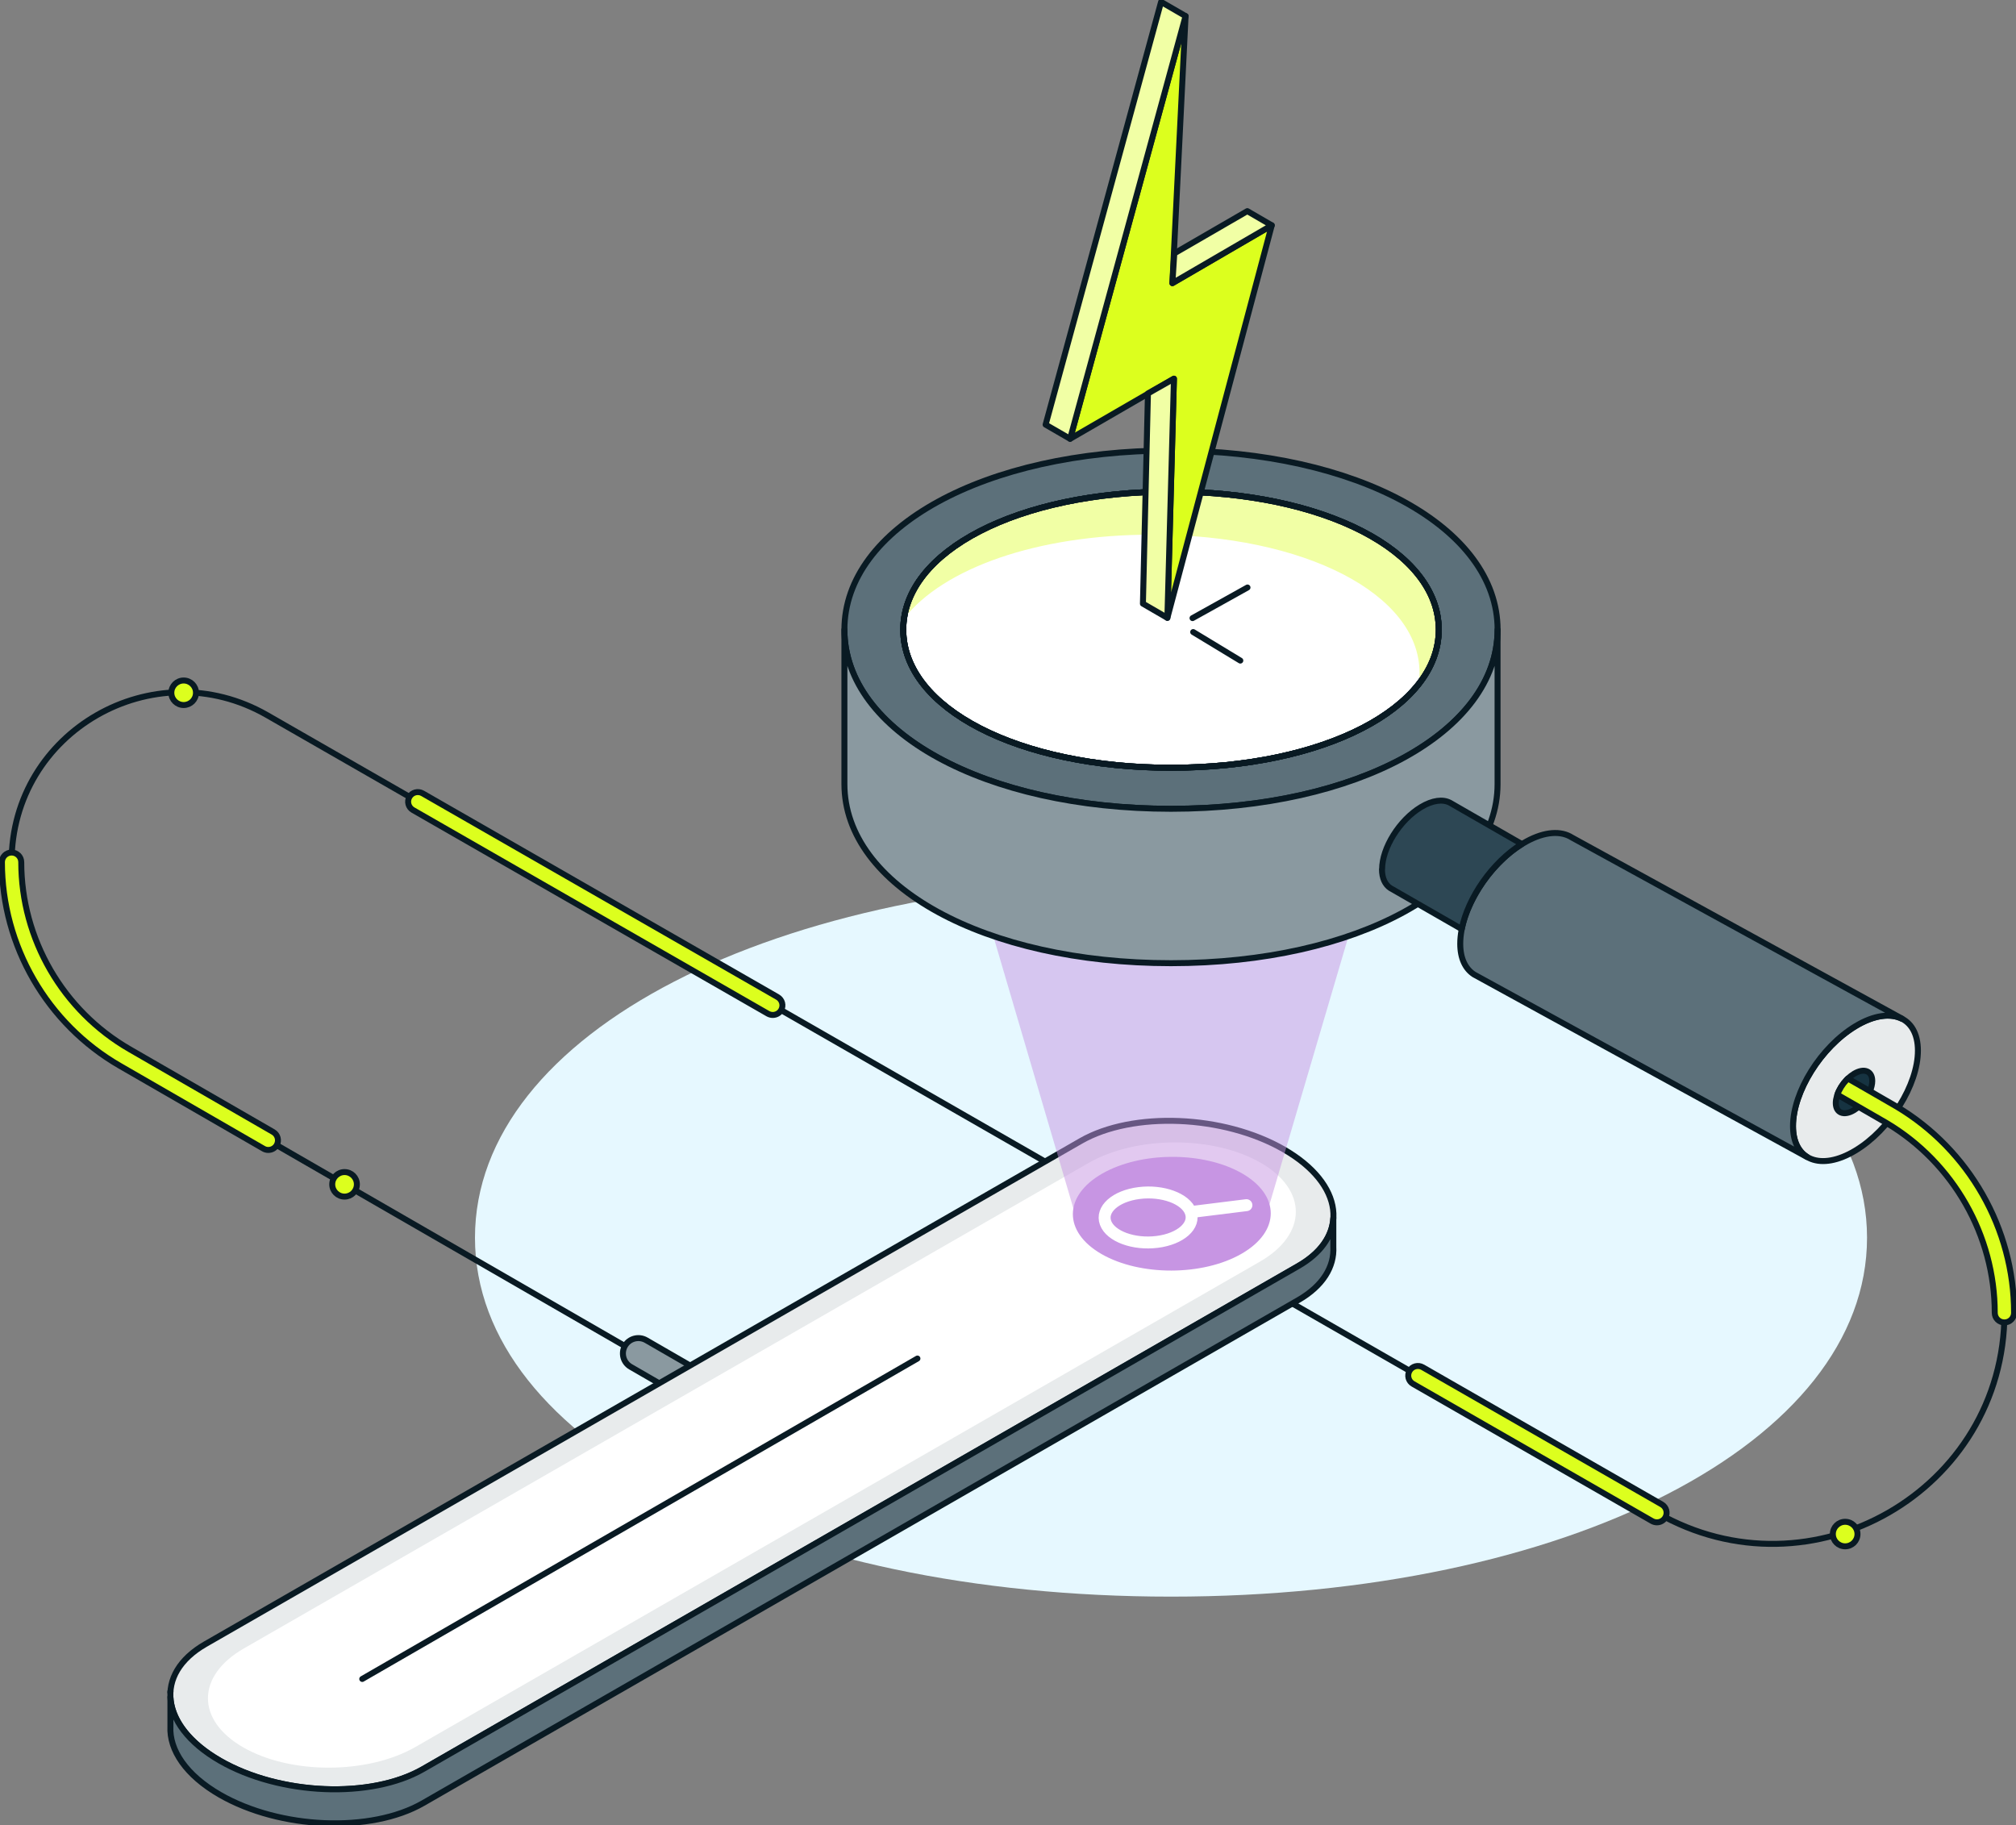 <svg width="338" height="306" viewBox="0 0 338 306" fill="none" xmlns="http://www.w3.org/2000/svg">
<rect x="0" y="0" width="338" height="306" fill="#808080" stroke="none"/>
<g clip-path="url(#clip0_242_48880)">
<path d="M196.329 267.672C262.854 267.672 313.024 241.805 313.024 207.506C313.024 173.206 262.854 147.34 196.329 147.34C129.804 147.34 79.634 173.206 79.634 207.506C79.634 241.805 129.804 267.672 196.329 267.672Z" fill="#E6F8FF"/>
<path d="M117.472 235.519C117.032 235.519 116.585 235.41 116.177 235.171L105.73 229.143C104.492 228.427 104.071 226.848 104.784 225.616C105.503 224.385 107.083 223.966 108.327 224.675L118.774 230.703C120.011 231.419 120.432 232.998 119.72 234.23C119.241 235.055 118.373 235.513 117.479 235.513L117.472 235.519Z" fill="#8A99A0" stroke="#091A23" stroke-linecap="round" stroke-linejoin="round"/>
<path d="M277.797 253.603C303.705 268.47 336.064 249.857 336.064 220.09" stroke="#091A23" stroke-linecap="round" stroke-linejoin="round"/>
<path d="M129.565 168.545L237.724 230.606" stroke="#091A23" stroke-linecap="round" stroke-linejoin="round"/>
<path d="M1.943 144.535C1.943 122.646 25.74 108.965 44.788 119.893L70.055 134.393" stroke="#091A23" stroke-linecap="round" stroke-linejoin="round"/>
<path d="M104.635 225.583L44.982 191.174" stroke="#091A23" stroke-linecap="round" stroke-linejoin="round"/>
<path d="M36.892 295.181C26.821 289.391 25.726 280.636 34.45 275.626L181.205 191.283C189.93 186.274 205.164 186.899 215.235 192.689C225.307 198.478 226.402 207.234 217.677 212.243L70.922 296.586C62.198 301.596 46.964 300.97 36.892 295.181Z" fill="#E8EBEC" stroke="#091A23" stroke-linecap="round" stroke-linejoin="round"/>
<path d="M69.634 292.885C61.648 297.475 48.707 297.501 40.779 292.943C32.851 288.391 32.903 280.951 40.883 276.361L182.488 194.983C190.474 190.393 203.415 190.367 211.343 194.925C219.271 199.477 219.219 206.917 211.239 211.508L69.634 292.885Z" fill="white"/>
<path d="M60.734 281.474L153.815 227.756" stroke="#091A23" stroke-linecap="round" stroke-linejoin="round"/>
<path d="M28.582 283.569L28.569 283.557V283.717C28.569 283.666 28.576 283.621 28.582 283.569Z" fill="#5C707A" stroke="#091A23" stroke-linecap="round" stroke-linejoin="round"/>
<path d="M223.545 209.014V204.191C223.377 207.215 221.44 210.084 217.671 212.25L70.916 296.594C62.191 301.603 46.958 300.978 36.886 295.188C31.568 292.132 28.757 288.251 28.57 284.531V289.431C28.369 293.389 31.186 297.619 36.886 300.894C46.958 306.684 62.191 307.309 70.916 302.299L217.671 217.956C221.803 215.577 223.727 212.36 223.545 209.02V209.014Z" fill="#5C707A" stroke="#091A23" stroke-linecap="round" stroke-linejoin="round"/>
<path opacity="0.5" d="M241.222 105.561H151.432L180.215 203.449H180.261C181.485 208.214 187.541 211.147 196.323 211.147C205.106 211.147 211.11 207.879 212.393 203.449L241.222 105.561Z" fill="#C795E3"/>
<path d="M196.329 135.592C227.542 135.592 251.086 122.685 251.086 105.561C251.086 88.443 227.548 75.529 196.329 75.529C165.117 75.529 141.573 88.437 141.573 105.561C141.573 122.678 165.111 135.592 196.329 135.592Z" fill="#5C707A" stroke="#091A23" stroke-linecap="round" stroke-linejoin="round"/>
<path d="M196.329 128.711C221.926 128.711 241.221 118.757 241.221 105.566C241.221 92.368 221.92 82.42 196.329 82.42C170.732 82.42 151.438 92.374 151.438 105.566C151.438 118.763 170.739 128.711 196.329 128.711Z" fill="white" stroke="#091A23" stroke-linecap="round" stroke-linejoin="round"/>
<path d="M193.104 89.635C218.701 89.635 237.996 99.59 237.996 112.781C237.996 113.425 237.938 114.057 237.847 114.689C240.03 111.917 241.222 108.841 241.222 105.56C241.222 92.362 221.92 82.414 196.33 82.414C170.739 82.414 153.349 91.421 151.587 103.658C158.187 95.263 173.868 89.635 193.104 89.635Z" fill="#F1FFA5"/>
<path d="M141.573 105.561C141.573 122.678 165.11 135.592 196.323 135.592C227.535 135.592 251.079 122.684 251.079 105.561V131.446C251.079 148.564 227.542 161.478 196.323 161.478C165.11 161.478 141.573 148.57 141.573 131.446V105.561Z" fill="#8A99A0" stroke="#091A23" stroke-linecap="round" stroke-linejoin="round"/>
<path d="M196.329 128.713C221.926 128.713 241.221 118.759 241.221 105.568C241.221 92.37 221.92 82.422 196.329 82.422C170.732 82.422 151.438 92.376 151.438 105.568C151.438 118.765 170.739 128.713 196.329 128.713Z" stroke="#091A23" stroke-linecap="round" stroke-linejoin="round"/>
<path d="M300.608 188.783C300.608 194.54 305.298 196.377 311.082 192.883C316.866 189.389 321.555 181.89 321.555 176.133C321.555 170.376 316.866 168.538 311.082 172.033C305.298 175.527 300.608 183.025 300.608 188.783Z" fill="#E8EBEC" stroke="#091A23" stroke-linecap="round" stroke-linejoin="round"/>
<path d="M244.822 158.216C244.822 152.439 249.525 144.922 255.328 141.415C258.463 139.519 261.274 139.203 263.197 140.209L263.21 140.215C263.327 140.28 263.444 140.344 263.554 140.415L318.873 170.763L318.854 170.795C316.937 169.841 314.171 170.176 311.088 172.039C305.304 175.534 300.615 183.032 300.615 188.789C300.615 191.291 301.502 193.051 302.979 193.96L302.966 193.973L247.258 163.438C247.258 163.438 247.219 163.419 247.199 163.406L247.109 163.355H247.115C245.684 162.426 244.822 160.686 244.822 158.223V158.216Z" fill="#5C707A" stroke="#091A23" stroke-linecap="round" stroke-linejoin="round"/>
<path d="M196.329 128.713C221.926 128.713 241.221 118.759 241.221 105.568C241.221 92.37 221.92 82.422 196.329 82.422C170.732 82.422 151.438 92.376 151.438 105.568C151.438 118.765 170.739 128.713 196.329 128.713Z" stroke="#091A23" stroke-linecap="round" stroke-linejoin="round"/>
<path d="M196.329 128.713C221.926 128.713 241.221 118.759 241.221 105.568C241.221 92.37 221.92 82.422 196.329 82.422C170.732 82.422 151.438 92.376 151.438 105.568C151.438 118.765 170.739 128.713 196.329 128.713Z" stroke="#091A23" stroke-linecap="round" stroke-linejoin="round"/>
<path d="M231.72 145.726C231.72 142.148 234.634 137.493 238.222 135.32C240.166 134.147 241.901 133.947 243.093 134.572H243.1C243.171 134.611 243.242 134.65 243.313 134.695L255.153 141.503C250.218 144.559 246.105 150.51 245.069 155.758L233.216 148.95C233.216 148.95 233.19 148.937 233.177 148.93L233.119 148.898C232.231 148.324 231.7 147.241 231.7 145.72L231.72 145.726Z" fill="#2D4754" stroke="#091A23" stroke-linecap="round" stroke-linejoin="round"/>
<path d="M198.772 2.695L179.412 73.564L196.822 63.487L195.721 103.582L213.222 37.775L196.563 47.472L198.772 2.695Z" fill="#DCFF1E" stroke="#091A23" stroke-linecap="round" stroke-linejoin="round"/>
<path d="M209.122 35.395L213.222 37.774L196.563 47.47L196.881 42.48L209.122 35.395Z" fill="#F1FFA5" stroke="#091A23" stroke-linecap="round" stroke-linejoin="round"/>
<path d="M198.772 2.695L194.665 0.322L175.306 71.191L179.412 73.563L198.772 2.695Z" fill="#F1FFA5" stroke="#091A23" stroke-linecap="round" stroke-linejoin="round"/>
<path d="M191.621 101.203L195.721 103.582L196.822 63.486L192.463 65.962L191.621 101.203Z" fill="#F1FFA5" stroke="#091A23" stroke-linecap="round" stroke-linejoin="round"/>
<path d="M208.234 196.712C214.692 200.419 214.653 206.46 208.15 210.193C201.647 213.926 191.142 213.952 184.691 210.245C178.24 206.538 178.272 200.497 184.775 196.764C191.278 193.024 201.783 193.005 208.234 196.712Z" fill="#C795E3"/>
<path d="M199.626 203.204C200.468 205.467 197.949 207.704 194.011 208.201C190.073 208.697 186.193 207.272 185.358 205.009C184.522 202.746 187.035 200.509 190.973 200.013C194.911 199.516 198.791 200.941 199.626 203.204Z" stroke="white" stroke-width="2" stroke-linecap="round" stroke-linejoin="round"/>
<path d="M208.973 202.043L199.957 203.165" stroke="white" stroke-width="2" stroke-linecap="round" stroke-linejoin="round"/>
<path d="M200.048 105.961L207.95 110.745" stroke="#091A23" stroke-linecap="round" stroke-linejoin="round"/>
<path d="M209.154 98.494L199.938 103.626" stroke="#091A23" stroke-linecap="round" stroke-linejoin="round"/>
<path d="M57.768 200.607C58.909 200.607 59.834 199.687 59.834 198.551C59.834 197.415 58.909 196.494 57.768 196.494C56.627 196.494 55.702 197.415 55.702 198.551C55.702 199.687 56.627 200.607 57.768 200.607Z" fill="#DCFF1E" stroke="#091A23" stroke-linecap="round" stroke-linejoin="round"/>
<path d="M309.359 259.238C310.5 259.238 311.425 258.318 311.425 257.182C311.425 256.046 310.5 255.125 309.359 255.125C308.218 255.125 307.293 256.046 307.293 257.182C307.293 258.318 308.218 259.238 309.359 259.238Z" fill="#DCFF1E" stroke="#091A23" stroke-linecap="round" stroke-linejoin="round"/>
<path d="M30.792 118.197C31.933 118.197 32.858 117.277 32.858 116.141C32.858 115.005 31.933 114.084 30.792 114.084C29.651 114.084 28.726 115.005 28.726 116.141C28.726 117.277 29.651 118.197 30.792 118.197Z" fill="#DCFF1E" stroke="#091A23" stroke-linecap="round" stroke-linejoin="round"/>
<path d="M336.063 220.09C336.063 219.658 336.057 219.233 336.044 218.801" stroke="#091A23" stroke-linecap="round" stroke-linejoin="round"/>
<path d="M335.863 216.189C334.632 204.113 327.753 193.217 317.164 186.906L313.154 184.514" stroke="#091A23" stroke-linecap="round" stroke-linejoin="round"/>
<path d="M312.021 183.844L310.913 183.18" stroke="#091A23" stroke-linecap="round" stroke-linejoin="round"/>
<path d="M277.797 255.215C277.525 255.215 277.246 255.144 276.987 255.002L236.914 232.011C236.137 231.567 235.872 230.58 236.318 229.813C236.765 229.039 237.756 228.775 238.534 229.22L278.607 252.211C279.384 252.656 279.649 253.642 279.202 254.409C278.904 254.925 278.36 255.215 277.797 255.215Z" fill="#DCFF1E" stroke="#091A23" stroke-linecap="round" stroke-linejoin="round"/>
<path d="M129.558 170.156C129.286 170.156 129.008 170.085 128.749 169.943L69.239 135.799C68.461 135.354 68.196 134.367 68.643 133.6C69.09 132.826 70.081 132.562 70.858 133.007L130.368 167.152C131.145 167.596 131.411 168.583 130.964 169.35C130.666 169.866 130.122 170.156 129.558 170.156Z" fill="#DCFF1E" stroke="#091A23" stroke-linecap="round" stroke-linejoin="round"/>
<path d="M44.983 192.787C44.704 192.787 44.426 192.716 44.173 192.568L20.085 178.674C7.896 171.64 0.324 158.558 0.324 144.536C0.324 143.646 1.05 142.924 1.943 142.924C2.837 142.924 3.563 143.646 3.563 144.536C3.563 157.411 10.519 169.422 21.711 175.882L45.799 189.776C46.57 190.221 46.835 191.207 46.388 191.981C46.09 192.497 45.546 192.787 44.983 192.787Z" fill="#DCFF1E" stroke="#091A23" stroke-linecap="round" stroke-linejoin="round"/>
<path d="M313.899 181.219C313.899 181.754 313.757 182.341 313.511 182.928C313.478 183.018 313.433 183.102 313.394 183.192C312.986 184.069 312.351 184.92 311.6 185.558C311.522 185.623 311.445 185.687 311.367 185.752C311.199 185.881 311.024 186.003 310.842 186.113C309.152 187.131 307.785 186.596 307.785 184.914C307.785 184.559 307.85 184.172 307.967 183.785C307.992 183.695 308.018 183.605 308.051 183.521C308.355 182.638 308.919 181.742 309.618 181.013C309.683 180.942 309.748 180.878 309.819 180.813C310.143 180.504 310.486 180.239 310.842 180.02C312.533 179.001 313.899 179.537 313.899 181.219Z" fill="#163341" stroke="#091A23" stroke-linecap="round" stroke-linejoin="round"/>
<path d="M337.676 220.091C337.676 220.987 336.957 221.703 336.057 221.703C335.157 221.703 334.438 220.987 334.438 220.091C334.438 207.132 327.501 194.947 316.328 188.287L311.73 185.631L311.6 185.56L308.051 183.522C308.355 182.639 308.919 181.743 309.618 181.014C309.683 180.943 309.748 180.879 309.819 180.814L313.511 182.929L313.757 183.071L317.993 185.521C330.137 192.761 337.676 206.004 337.676 220.091Z" fill="#DCFF1E" stroke="#091A23" stroke-linecap="round" stroke-linejoin="round"/>
</g>
<defs>
<clipPath id="clip0_242_48880">
<rect width="338" height="306" fill="white"/>
</clipPath>
</defs>
</svg>
